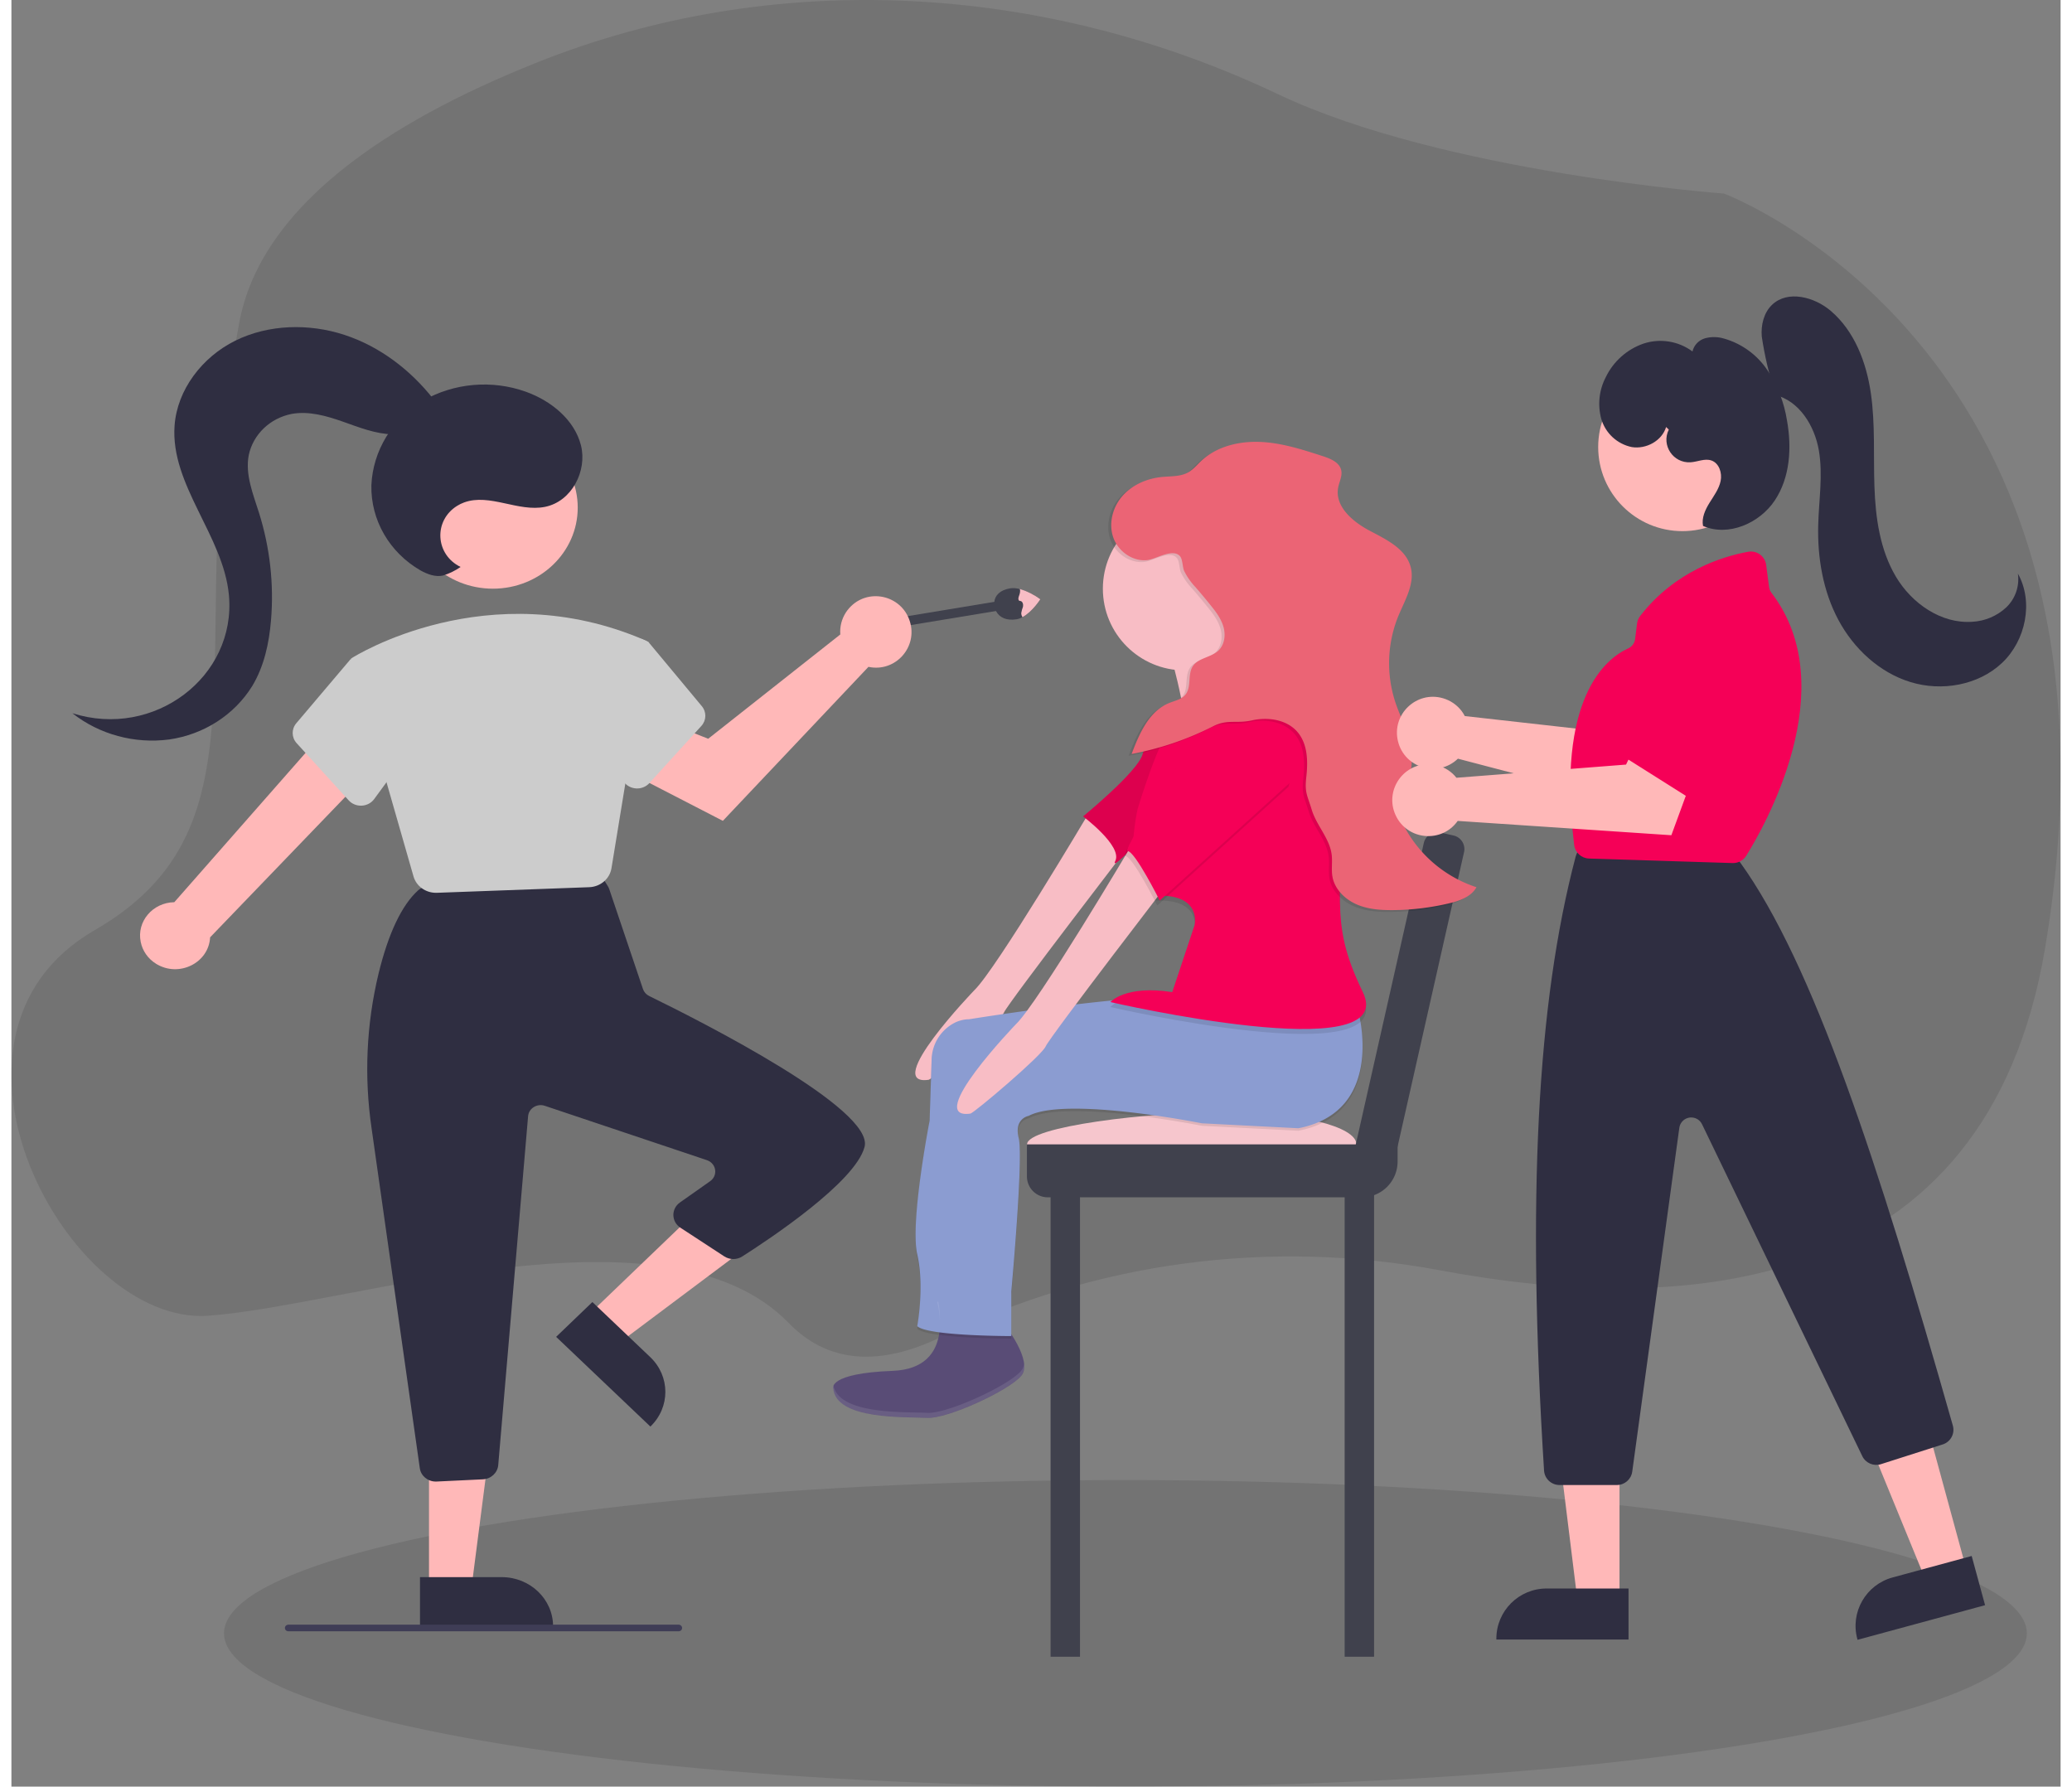 <svg id="18f216cc-8d22-4f63-b3b0-6d2860aae10e" data-name="Layer 1" width="930.29" height="802.11" viewBox="68.039 -80.375 1030.452 898.373" xmlns="http://www.w3.org/2000/svg">
  <rect x="68.039" y="-80.375" width="1030.452" height="898.373" fill="#808080" stroke="none"/>
  <title>makeup artist</title>
  <ellipse cx="628.231" cy="740.928" rx="453.294" ry="77.07" opacity="0.1" style=""></ellipse>
  <path d="M 535.792 591.777 C 612.72 554.275 700.596 542.302 786.472 558.388 C 908.17 581.174 1061.105 572.24 1090.689 396.448 C 1141.28 96.207 929.262 16.963 929.262 16.963 C 929.262 16.963 788.268 6.561 704.896 -33.04 C 586.468 -89.289 451.103 -96.472 332.075 -48.864 C 255.96 -18.451 193.285 23.926 182.566 82.062 C 152.623 244.709 201.8 334.313 109.805 387.408 C 17.81 440.501 96.426 586.27 166.984 581.228 C 237.54 576.184 396.882 520.823 458.984 584.941 C 481.057 607.653 508.964 604.858 535.792 591.777 Z" opacity="0.1" style=""></path>
  <path d="M744.64,377.46S698,456.09,687.07,466.53c0,0-46.64,48.4-22.93,45,1.74-.25,35.87-29.1,37.86-33.82s66.53-88.56,66.53-88.56l-9.2-8.47Z" fill="#f8bdc5" transform="translate(-134.85 -48.95)"></path>
  <rect x="873.32" y="566.19" width="14.79" height="235.44" transform="translate(1626.59 1318.88) rotate(-180)" fill="#40414d"></rect>
  <rect x="725.44" y="566.19" width="14.79" height="235.44" transform="translate(1330.83 1318.88) rotate(-180)" fill="#40414d"></rect>
  <path d="M713.61,544c0,9,61.47,16.27,99.06,16.27S879.24,553,879.24,544s-29-16.27-66.58-16.27S713.61,535,713.61,544Z" fill="#f6c6cd" transform="translate(-134.85 -48.95)"></path>
  <path d="M731.61,544H889.45A10.5,10.5,0,0,1,900,554.5v16.13a0,0,0,0,1,0,0H713.61a0,0,0,0,1,0,0V562A18,18,0,0,1,731.61,544Z" fill="#40414d" transform="translate(1478.71 1065.68) rotate(-180)"></path>
  <path d="M906.69,385.69h8.06a0,0,0,0,1,0,0V563.63a7,7,0,0,1-7,7H901a7,7,0,0,1-7-7V398.35a12.66,12.66,0,0,1,12.66-12.66Z" fill="#40414d" transform="translate(1546.47 1094.76) rotate(-167.28)"></path>
  <path d="M702,634.23s14.93,18.67,8.71,26.14-37.28,21.75-47.29,21.16c-10.58-.62-46,1.24-47.29-14.93,0,0-2.49-7.47,29.87-8.71S668.36,623,668.36,623Z" fill="#594c76" transform="translate(-134.85 -48.95)"></path>
  <path d="M879.94,477.41s14.93,51-29.87,59.74l-48.54-2.49s-68.45-13.69-87.12-3.73c0,0-7.47,1.24-5,11.2s-3.73,77.16-3.73,77.16v22.4s-42.32,0-47.29-5c0,0,3.73-19.91,0-36.09s6.22-67.21,6.22-67.21l1-30.66a21.36,21.36,0,0,1,11.28-18.42,16.68,16.68,0,0,1,7.64-1.94s84.63-13.69,114.5-11.2S879.94,477.41,879.94,477.41Z" opacity="0.1" transform="translate(-134.85 -48.95)"></path>
  <path d="M879.94,476.16s14.93,51-29.87,59.74l-48.54-2.49s-68.45-13.69-87.12-3.73c0,0-7.47,1.24-5,11.2S705.69,618,705.69,618v22.4s-42.32,0-47.29-5c0,0,3.73-19.91,0-36.09s6.22-67.21,6.22-67.21l1-30.66a21.36,21.36,0,0,1,11.28-18.42,16.68,16.68,0,0,1,7.64-1.94s84.63-13.69,114.5-11.2S879.94,476.16,879.94,476.16Z" fill="#8b9cd1" transform="translate(-134.85 -48.95)"></path>
  <path d="M796.55,313.13s-22.4,26.14-24.89,34.85-29.87,31.11-29.87,31.11S761.7,394,758,401.49,784.1,376.6,784.1,376.6l34.85-51Z" fill="#f50057" transform="translate(-134.85 -48.95)"></path>
  <path d="M796.55,313.13s-22.4,26.14-24.89,34.85-29.87,31.11-29.87,31.11S761.7,394,758,401.49,784.1,376.6,784.1,376.6l34.85-51Z" opacity="0.1" transform="translate(-134.85 -48.95)"></path>
  <path d="M781.61,283.26s11.2,36.09,11.2,49.78,47.29-3.73,46-11.2-27.38-34.85-28.63-46S781.61,283.26,781.61,283.26Z" fill="#f8bdc5" transform="translate(-134.85 -48.95)"></path>
  <path d="M819,308.15s43.56-11.2,49.78,52.27-5,70.94,13.69,109.52-126.95,5-126.95,5,7.47-8.71,31.11-5l11.2-33.6s3.73-14.93-17.42-14.93-11.2-43.56-11.2-43.56,11.2-37.34,17.42-41.07S804,310.64,819,308.15Z" opacity="0.1" transform="translate(-134.85 -48.95)"></path>
  <path d="M819,305.66s43.56-11.2,49.78,52.27-5,70.94,13.69,109.52-126.95,5-126.95,5,7.47-8.71,31.11-5l11.2-33.6s3.73-14.93-17.42-14.93-11.2-43.56-11.2-43.56,11.2-37.34,17.42-41.07S804,308.15,819,305.66Z" fill="#f50057" transform="translate(-134.85 -48.95)"></path>
  <path d="M765.64,394.46S719,473.09,708.07,483.53c0,0-46.64,48.4-22.93,45,1.74-.25,35.87-29.1,37.86-33.82s66.53-88.56,66.53-88.56l-9.2-8.47Z" fill="#f8bdc5" transform="translate(-134.85 -48.95)"></path>
  <path d="M845.09,364.15l-66,59.74S766.68,399,762.95,399s44.8-73.43,44.8-73.43,12.45-14.93,19.91-7.47S857.53,320.59,845.09,364.15Z" opacity="0.1" transform="translate(-134.85 -48.95)"></path>
  <path d="M846.33,361.66l-66,59.74s-12.45-24.89-16.18-24.89S809,323.08,809,323.08s12.45-14.93,19.91-7.47S858.78,318.1,846.33,361.66Z" fill="#f50057" transform="translate(-134.85 -48.95)"></path>
  <circle cx="657.96" cy="215.64" r="41.07" fill="#f8bdc5"></circle>
  <path d="M772.84,251.09c-7.43,1-14.92-4.28-17.38-11.36s-.28-15.31,4.68-20.92,12.34-8.75,19.8-9.48c4.53-.44,9.36-.12,13.31-2.38,2.49-1.42,4.34-3.72,6.43-5.68,7.83-7.38,19.18-10.06,29.93-9.56s21.13,3.87,31.37,7.2c3.82,1.24,8.22,3.09,9.1,7,.67,2.94-1,5.85-1.53,8.8-1.76,9.39,7.29,17.11,15.74,21.58s18.41,9.17,20.76,18.44c2.11,8.31-2.92,16.5-6.2,24.42a62.9,62.9,0,0,0-1.51,43.54c2.4,7.18,6.12,14,7.58,21.39a36.9,36.9,0,0,1-3.66,24.35c-1.17,2.18-2.6,4.35-2.77,6.81a12.81,12.81,0,0,0,1.42,5.94,63.32,63.32,0,0,0,38.19,34.43c-2.67,4.84-8.5,6.86-13.88,8.13a127.81,127.81,0,0,1-28,3.38c-6.34.06-12.85-.39-18.64-3s-10.82-7.6-11.91-13.85c-.63-3.62.07-7.36-.38-11-1-8.2-7.59-14.63-10-22.53-2.31-7.55-3.65-8.7-2.76-16.55s.72-16.57-4.4-22.58c-5.36-6.3-14.78-7.7-22.86-5.91s-12.26-.74-19.64,3a151.84,151.84,0,0,1-40.94,13.92c3.86-10.22,8.71-21.49,18.83-25.62,2.9-1.18,6.26-1.81,8.23-4.24,3.14-3.88,1-10.1,3.71-14.28s9.16-4.37,12.87-7.85c3.15-3,3.73-7.91,2.51-12.05s-3.91-7.67-6.63-11q-3.61-4.49-7.39-8.84A33.26,33.26,0,0,1,791,256.5c-.85-2-.69-5.78-2.08-7.37C785.4,245.1,777.13,250.52,772.84,251.09Z" opacity="0.1" transform="translate(-134.85 -48.95)"></path>
  <path d="M774.35,250.18c-7.43,1-14.92-4.28-17.38-11.36s-.28-15.31,4.68-20.92,12.34-8.75,19.8-9.48c4.53-.44,9.36-.12,13.31-2.38,2.49-1.42,4.34-3.72,6.43-5.68,7.83-7.38,19.18-10.06,29.93-9.56s21.13,3.87,31.37,7.2c3.82,1.24,8.22,3.09,9.1,7,.67,2.94-1,5.85-1.53,8.8-1.76,9.39,7.29,17.11,15.74,21.58s18.41,9.17,20.76,18.44c2.11,8.31-2.92,16.5-6.2,24.42a62.9,62.9,0,0,0-1.51,43.54c2.4,7.18,6.12,14,7.58,21.39a36.9,36.9,0,0,1-3.66,24.35c-1.17,2.18-2.6,4.35-2.77,6.81a12.81,12.81,0,0,0,1.42,5.94,63.32,63.32,0,0,0,38.19,34.43c-2.67,4.84-8.5,6.86-13.88,8.13a127.81,127.81,0,0,1-28,3.38c-6.34.06-12.85-.39-18.64-3s-10.82-7.6-11.91-13.85c-.63-3.62.07-7.36-.38-11-1-8.2-7.59-14.63-10-22.53-2.31-7.55-3.65-8.7-2.76-16.55s.72-16.57-4.4-22.58c-5.36-6.3-14.78-7.7-22.86-5.91s-12.26-.74-19.64,3a151.84,151.84,0,0,1-40.94,13.92c3.86-10.22,8.71-21.49,18.83-25.62,2.9-1.18,6.26-1.81,8.23-4.24,3.14-3.88,1-10.1,3.71-14.28s9.16-4.37,12.87-7.85c3.15-3,3.73-7.91,2.51-12.05s-3.91-7.67-6.63-11q-3.61-4.49-7.39-8.84a33.26,33.26,0,0,1-5.74-8.23c-.85-2-.69-5.78-2.08-7.37C786.91,244.19,778.64,249.62,774.35,250.18Z" fill="#eb6475" transform="translate(-134.85 -48.95)"></path>
  <g opacity="0.1">
    <path d="M669.78,632.83a43,43,0,0,0-1.42-9.8l.63.21A43.34,43.34,0,0,1,669.78,632.83Z" transform="translate(-134.85 -48.95)" fill="#fff"></path>
    <path d="M663.38,679c10,.59,41.07-13.69,47.29-21.16a6.64,6.64,0,0,0,1.44-3.53,7.81,7.81,0,0,1-1.44,6c-6.22,7.47-37.28,21.75-47.29,21.16-10.58-.62-46,1.24-47.29-14.93a2,2,0,0,1,.17-1.31C619.11,680.17,653.07,678.42,663.38,679Z" transform="translate(-134.85 -48.95)" fill="#fff"></path>
  </g>
  <rect x="674.281" y="303.729" width="57.641" height="4.686" transform="matrix(0.987, -0.163, 0.205, 0.98, -218.917, 43.325)" fill="#40414d" style=""></rect>
  <path d="M 584.95 225.033 C 584.95 225.033 579.08 229.623 573.44 230.449 C 572.409 230.618 571.361 230.618 570.33 230.449 C 565.16 229.497 562.48 226.594 561.99 223.186 C 561.798 221.616 562.024 220.016 562.64 218.596 C 564.04 215.532 567.38 213.754 572.55 214.718 C 574.128 215.062 575.635 215.748 576.99 216.737 C 580.027 218.976 582.717 221.78 584.95 225.033 Z" fill="#40414d" style="" transform="matrix(0.941, -0.34, 0.34, 0.941, -41.489, 208.068)"></path>
  <path d="M 584.961 223.034 C 584.961 223.034 579.091 227.624 573.451 228.45 C 573.276 227.737 573.318 226.976 573.571 226.293 C 574.118 225.322 574.755 224.421 575.471 223.608 C 576.061 222.667 576.221 221.107 575.351 220.533 C 575.144 220.433 574.947 220.31 574.761 220.166 C 574.241 219.626 574.761 218.663 575.201 218.089 C 576.041 217.113 577.001 215.955 576.991 214.646 C 580.038 216.912 582.732 219.747 584.961 223.034 Z" fill="#f8bdc5" style="" transform="matrix(0.941, -0.34, 0.34, 0.941, -40.821, 209.953)"></path>
  <path d="M 133.051 393.244 C 130.956 383.013 139.046 373.459 149.953 373.283 L 228.047 284.432 L 247.544 308.256 L 167.954 390.948 C 167.284 403.893 152.203 411.29 140.81 404.263 C 136.752 401.761 133.948 397.777 133.051 393.244 Z" fill="#ffb8b8" style=""></path>
  <path d="M 502.607 256.077 C 502.071 256.856 501.596 257.676 501.187 258.531 L 417.407 270.546 L 404.686 254.341 L 377.8 270.407 L 403.072 309.937 L 505.251 279.719 C 515.475 289.002 531.878 283.703 534.782 270.179 C 537.685 256.658 524.907 245.052 511.782 249.292 C 508.068 250.491 504.848 252.874 502.607 256.077 Z" fill="#ffb8b8" style="" transform="matrix(0.865, -0.502, 0.502, 0.865, -78.45, 266.619)"></path>
  <polygon points="358.239 580.754 373.33 595.113 438.463 546.321 416.193 525.126 358.239 580.754" fill="#ffb8b8" style=""></polygon>
  <path d="M 341.728 592.245 L 407.195 592.245 C 407.195 592.245 407.195 592.245 407.195 592.245 L 406.051 617.508 C 406.051 617.508 406.051 617.508 406.051 617.508 L 365.878 617.508 C 351.909 617.508 341.096 606.198 341.728 592.245 L 341.728 592.245 C 341.728 592.245 341.728 592.245 341.728 592.245 Z" fill="#2f2e41" style="" transform="matrix(-0.724, -0.689, 0.689, -0.724, 228.708, 1301.186)"></path>
  <polygon points="278.028 718.49 299.324 718.49 309.453 639.989 278.025 639.989 278.028 718.49" fill="#ffb8b8" style=""></polygon>
  <path d="M 273.464 712.674 L 340.389 712.674 C 340.389 712.674 340.389 712.674 340.389 712.674 L 340.389 737.387 C 340.389 737.387 340.389 737.387 340.389 737.387 L 299.321 737.387 C 285.04 737.387 273.464 726.323 273.464 712.674 L 273.464 712.674 C 273.464 712.674 273.464 712.674 273.464 712.674 Z" fill="#2f2e41" style="" transform="matrix(-1, 0, -0, -1, 613.885, 1450.047)"></path>
  <path d="M 273.399 657.86 L 249.144 486.894 C 245.347 461.058 246.526 434.775 252.62 409.342 C 257.597 388.905 264.321 374.745 272.606 367.265 C 273.914 366.092 275.586 365.361 277.37 365.186 L 357.452 357.212 C 360.601 356.904 363.653 358.363 365.288 360.953 L 367.919 365.147 C 368.239 365.655 368.498 366.198 368.687 366.762 L 385.62 416.93 C 386.13 418.46 387.261 419.732 388.76 420.461 C 415.418 433.467 502.012 477.379 497.056 496.326 C 492.4 514.127 448.806 542.988 435.556 551.41 C 432.796 553.174 429.188 553.148 426.454 551.344 L 404.46 536.962 C 399.829 533.933 399.711 527.442 404.229 524.26 L 419.396 513.578 C 423.325 510.81 422.646 505.015 418.173 503.147 C 418.029 503.085 417.883 503.031 417.734 502.981 L 336.276 475.663 C 332.355 474.35 328.196 476.931 327.857 480.887 L 312.838 656.336 C 312.496 660.226 309.201 663.277 305.121 663.482 L 281.883 664.591 C 281.741 664.598 281.601 664.601 281.46 664.601 C 277.379 664.617 273.924 661.728 273.399 657.86 Z" fill="#2f2e41" style=""></path>
  <circle cx="279.305" cy="399.542" r="24.561" fill="#ffb8b8" style="" transform="matrix(1.737, 0, 0, 1.66, -175, -488.376)"></circle>
  <path d="M 270.225 360.281 L 238.824 250.775 L 239.362 250.428 C 240.035 249.993 307.719 207.278 386.964 241.701 L 388.401 242.488 L 369.793 356.149 C 368.956 361.5 364.257 365.525 358.6 365.738 L 282.032 368.554 C 281.877 368.558 281.725 368.561 281.572 368.561 C 276.265 368.574 271.61 365.177 270.225 360.281 Z" fill="#ccc" style=""></path>
  <path d="M 237.628 322.065 L 211.475 293.321 C 208.875 290.469 208.798 286.244 211.289 283.306 L 238.631 251.027 L 259.619 256.498 L 270.746 293.719 L 250.457 321.421 C 249.023 323.391 246.715 324.615 244.206 324.733 C 244.06 324.74 243.914 324.743 243.768 324.743 C 241.411 324.747 239.169 323.77 237.628 322.065 Z" fill="#ccc" style=""></path>
  <path d="M 382.252 316.078 C 379.744 315.958 377.435 314.735 376.001 312.765 L 355.714 285.064 L 365.471 245.881 L 384.795 240.844 L 388.401 242.488 L 415.168 274.65 C 417.66 277.587 417.583 281.813 414.982 284.664 L 388.83 313.409 C 387.289 315.112 385.047 316.092 382.69 316.088 C 382.543 316.088 382.398 316.084 382.252 316.078 Z" fill="#ccc" style=""></path>
  <path d="M 403.571 739.889 L 207.301 739.889 C 205.964 739.889 205.129 738.506 205.795 737.399 C 206.107 736.884 206.68 736.569 207.301 736.569 L 403.571 736.569 C 404.908 736.569 405.743 737.952 405.077 739.059 C 404.766 739.572 404.192 739.889 403.571 739.889 Z" fill="#3f3d56" style=""></path>
  <path d="M 293.906 204.708 C 281.146 198.52 280.18 181.451 292.168 173.982 C 293.255 173.305 294.414 172.739 295.625 172.293 C 308.498 167.544 322.929 177.235 336.424 174.479 C 349.874 171.733 357.654 156.366 354.444 143.582 C 351.233 130.803 339.548 121.175 326.664 116.577 C 309.62 110.509 290.615 112.174 275.007 121.102 C 259.525 130.314 249.809 146.243 249.05 163.656 C 248.692 181.13 258.125 197.454 273.789 206.471 C 277.22 208.361 281.211 209.878 285.068 209.026 C 288.235 208.043 291.219 206.586 293.906 204.708 Z" fill="#2f2e41" style=""></path>
  <path d="M 280.082 120.11 C 268.729 105.718 253.406 93.897 235.575 88.037 C 217.744 82.176 197.369 82.645 180.624 90.929 C 163.876 99.211 151.388 115.661 150.082 133.641 C 147.913 163.562 174.665 188.997 177.41 218.877 C 181.187 259.98 139.652 291.315 98.7 278.262 C 112.286 288.951 129.926 293.736 147.363 291.462 C 164.8 288.96 180.137 279.097 189.13 264.6 C 195.151 254.602 197.622 242.989 198.583 231.49 C 200.092 213.307 198.049 195.017 192.561 177.55 C 189.56 168.017 185.49 158.21 187.394 148.426 C 189.609 138.022 198.11 129.886 208.992 127.751 C 217.595 126.21 226.392 128.721 234.607 131.609 C 242.822 134.496 251.105 137.84 259.856 138.03 C 268.606 138.221 278.138 134.393 281.52 126.677 Z" fill="#2f2e41" style=""></path>
  <path d="M 797.386 277.266 C 797.952 278.034 798.457 278.844 798.896 279.691 L 883.908 289.236 L 896.272 272.556 L 923.921 287.897 L 899.582 328.413 L 795.431 301.12 C 785.384 310.765 768.648 305.933 765.306 292.422 C 761.965 278.912 774.524 266.856 787.913 270.722 C 791.7 271.815 795.026 274.113 797.386 277.266 Z" fill="#ffb8b8" style=""></path>
  <path d="M 917.88 302.407 C 917.195 302.107 916.557 301.71 915.986 301.228 L 881.819 272.489 C 878.345 269.567 878.115 264.305 881.32 261.092 L 912.325 230.006 C 915.015 227.285 919.297 226.944 922.385 229.206 L 945.832 246.206 C 948.85 248.397 949.882 252.421 948.288 255.79 L 928.004 298.613 C 926.209 302.401 921.727 304.08 917.879 302.407 Z" fill="#f50057" style=""></path>
  <polygon points="1051.143 708.868 1030.737 714.412 999.61 638.458 1029.728 630.276 1051.143 708.868" fill="#ffb8b8" style=""></polygon>
  <path d="M 1017.246 710.118 L 1058.453 710.118 C 1058.453 710.118 1058.453 710.118 1058.453 710.118 L 1058.473 735.762 C 1058.473 735.762 1058.473 735.762 1058.473 735.762 L 992.015 735.762 C 992.015 735.762 992.015 735.762 992.015 735.762 L 992.014 735.337 C 992.004 721.409 1003.301 710.118 1017.246 710.118 Z" fill="#2f2e41" style="" transform="matrix(0.965, -0.262, 0.262, 0.965, -153.672, 294.077)"></path>
  <polygon points="876.694 724.416 855.547 724.414 845.486 642.965 876.699 642.967 876.694 724.416" fill="#ffb8b8" style=""></polygon>
  <path d="M 840.016 718.38 L 881.227 718.38 C 881.227 718.38 881.227 718.38 881.227 718.38 L 881.227 744.022 C 881.227 744.022 881.227 744.022 881.227 744.022 L 814.762 744.022 C 814.762 744.022 814.762 744.022 814.762 744.022 L 814.762 743.597 C 814.762 729.67 826.068 718.38 840.016 718.38 Z" fill="#2f2e41" style=""></path>
  <circle cx="570.221" cy="334.453" r="24.975" fill="#ffb8b8" transform="matrix(1.696, 0, 0, 1.694, -58.767, -422.17)" style=""></circle>
  <path d="M 875.4 666.343 L 846.5 666.343 C 842.401 666.335 839.009 663.154 838.746 659.069 C 830.134 522.377 835.171 424.325 854.598 350.495 C 854.683 350.172 854.788 349.855 854.912 349.545 L 856.46 345.681 C 857.63 342.732 860.49 340.798 863.668 340.808 L 923.097 340.808 C 925.363 340.807 927.517 341.796 928.991 343.515 L 937.063 352.919 C 937.22 353.102 937.368 353.289 937.51 353.486 C 973.909 404.169 1006.528 503.256 1044.307 636.439 C 1045.467 640.464 1043.204 644.679 1039.204 645.941 L 1008.146 655.865 C 1004.461 657.024 1000.481 655.316 998.788 651.848 L 918.192 484.935 C 916.172 480.755 910.378 480.326 907.763 484.162 C 907.238 484.932 906.898 485.813 906.772 486.737 L 883.091 659.641 C 882.554 663.474 879.276 666.33 875.4 666.343 Z" fill="#2f2e41" style=""></path>
  <path d="M 933.805 353.607 C 933.723 353.607 933.643 353.605 933.561 353.604 L 861.373 351.328 C 857.537 351.221 854.359 348.322 853.906 344.517 C 844.755 270.555 869.852 250.741 881.067 245.656 C 882.973 244.797 884.29 243.004 884.538 240.931 L 885.509 233.179 C 885.674 231.809 886.204 230.51 887.042 229.414 C 904.626 206.67 928.637 199.386 941.384 197.07 C 945.747 196.287 949.877 199.311 950.442 203.701 L 951.896 214.833 C 952.044 215.894 952.469 216.899 953.127 217.746 C 989.798 265.615 948.944 336.294 940.382 349.976 L 940.382 349.976 C 938.96 352.234 936.476 353.605 933.805 353.607 Z" fill="#f50057" style=""></path>
  <path d="M 955.168 118.035 C 952.021 108.51 949.698 98.733 948.225 88.812 C 947.762 83.036 949.244 76.821 953.456 72.835 C 961.341 65.377 974.736 68.929 982.981 75.988 C 994.896 86.189 1000.839 101.867 1003.085 117.378 C 1005.331 132.889 1004.343 148.663 1004.884 164.326 C 1005.424 179.989 1007.668 196.095 1015.665 209.58 C 1023.663 223.066 1038.503 233.418 1054.157 232.27 C 1060.476 231.929 1066.475 229.39 1071.115 225.094 C 1075.737 220.704 1077.938 214.348 1077.021 208.045 C 1085.022 222.351 1080.966 241.739 1069.032 252.984 C 1057.098 264.23 1038.741 267.409 1023.052 262.608 C 1007.363 257.806 994.45 245.767 986.737 231.305 C 979.025 216.843 976.198 200.137 976.608 183.757 C 976.922 171.179 979.064 158.497 976.935 146.096 C 974.806 133.694 967.033 121.102 954.776 118.182 Z" fill="#2f2e41" style=""></path>
  <path d="M 900.125 134.34 C 898.035 141.31 890.042 145.608 882.851 144.429 C 875.558 142.914 869.687 137.525 867.562 130.396 C 865.587 123.307 866.396 115.732 869.823 109.217 C 873.638 101.331 880.438 95.284 888.723 92.408 C 897.094 89.638 906.292 91.106 913.382 96.343 C 914.14 93.154 916.564 90.623 919.72 89.725 C 922.841 88.885 926.136 88.934 929.231 89.865 C 938.149 92.403 945.878 98.017 951.041 105.708 C 956.139 113.376 959.512 122.056 960.926 131.151 C 963.36 144.79 962.462 159.693 954.791 171.236 C 947.119 182.779 931.425 189.595 918.692 184.092 C 917.898 180.039 919.779 175.959 921.955 172.447 C 924.131 168.935 926.71 165.514 927.545 161.47 C 928.381 157.426 926.779 152.479 922.861 151.156 C 919.519 150.028 915.955 151.856 912.434 152.076 C 903.666 152.626 897.583 143.502 901.473 135.637 Z" fill="#2f2e41" style=""></path>
  <path d="M 792.748 308.616 C 793.449 309.263 794.097 309.964 794.688 310.713 L 879.977 304.085 L 888.971 285.377 L 919.021 295.239 L 902.767 339.61 L 795.331 332.41 C 787.285 343.773 769.936 342.178 764.104 329.538 C 758.272 316.899 768.33 302.695 782.209 303.972 C 786.134 304.333 789.835 305.963 792.748 308.616 Z" fill="#ffb8b8" style=""></path>
  <path d="M 918.558 324.793 C 917.839 324.589 917.153 324.282 916.522 323.882 L 878.751 300.061 C 874.911 297.639 873.964 292.457 876.701 288.838 L 903.174 253.823 C 905.468 250.761 909.663 249.841 913.031 251.661 L 938.579 265.313 C 941.869 267.072 943.44 270.919 942.321 274.473 L 928.071 319.657 C 926.81 323.653 922.598 325.927 918.558 324.793 Z" fill="#f50057" style=""></path>
</svg>